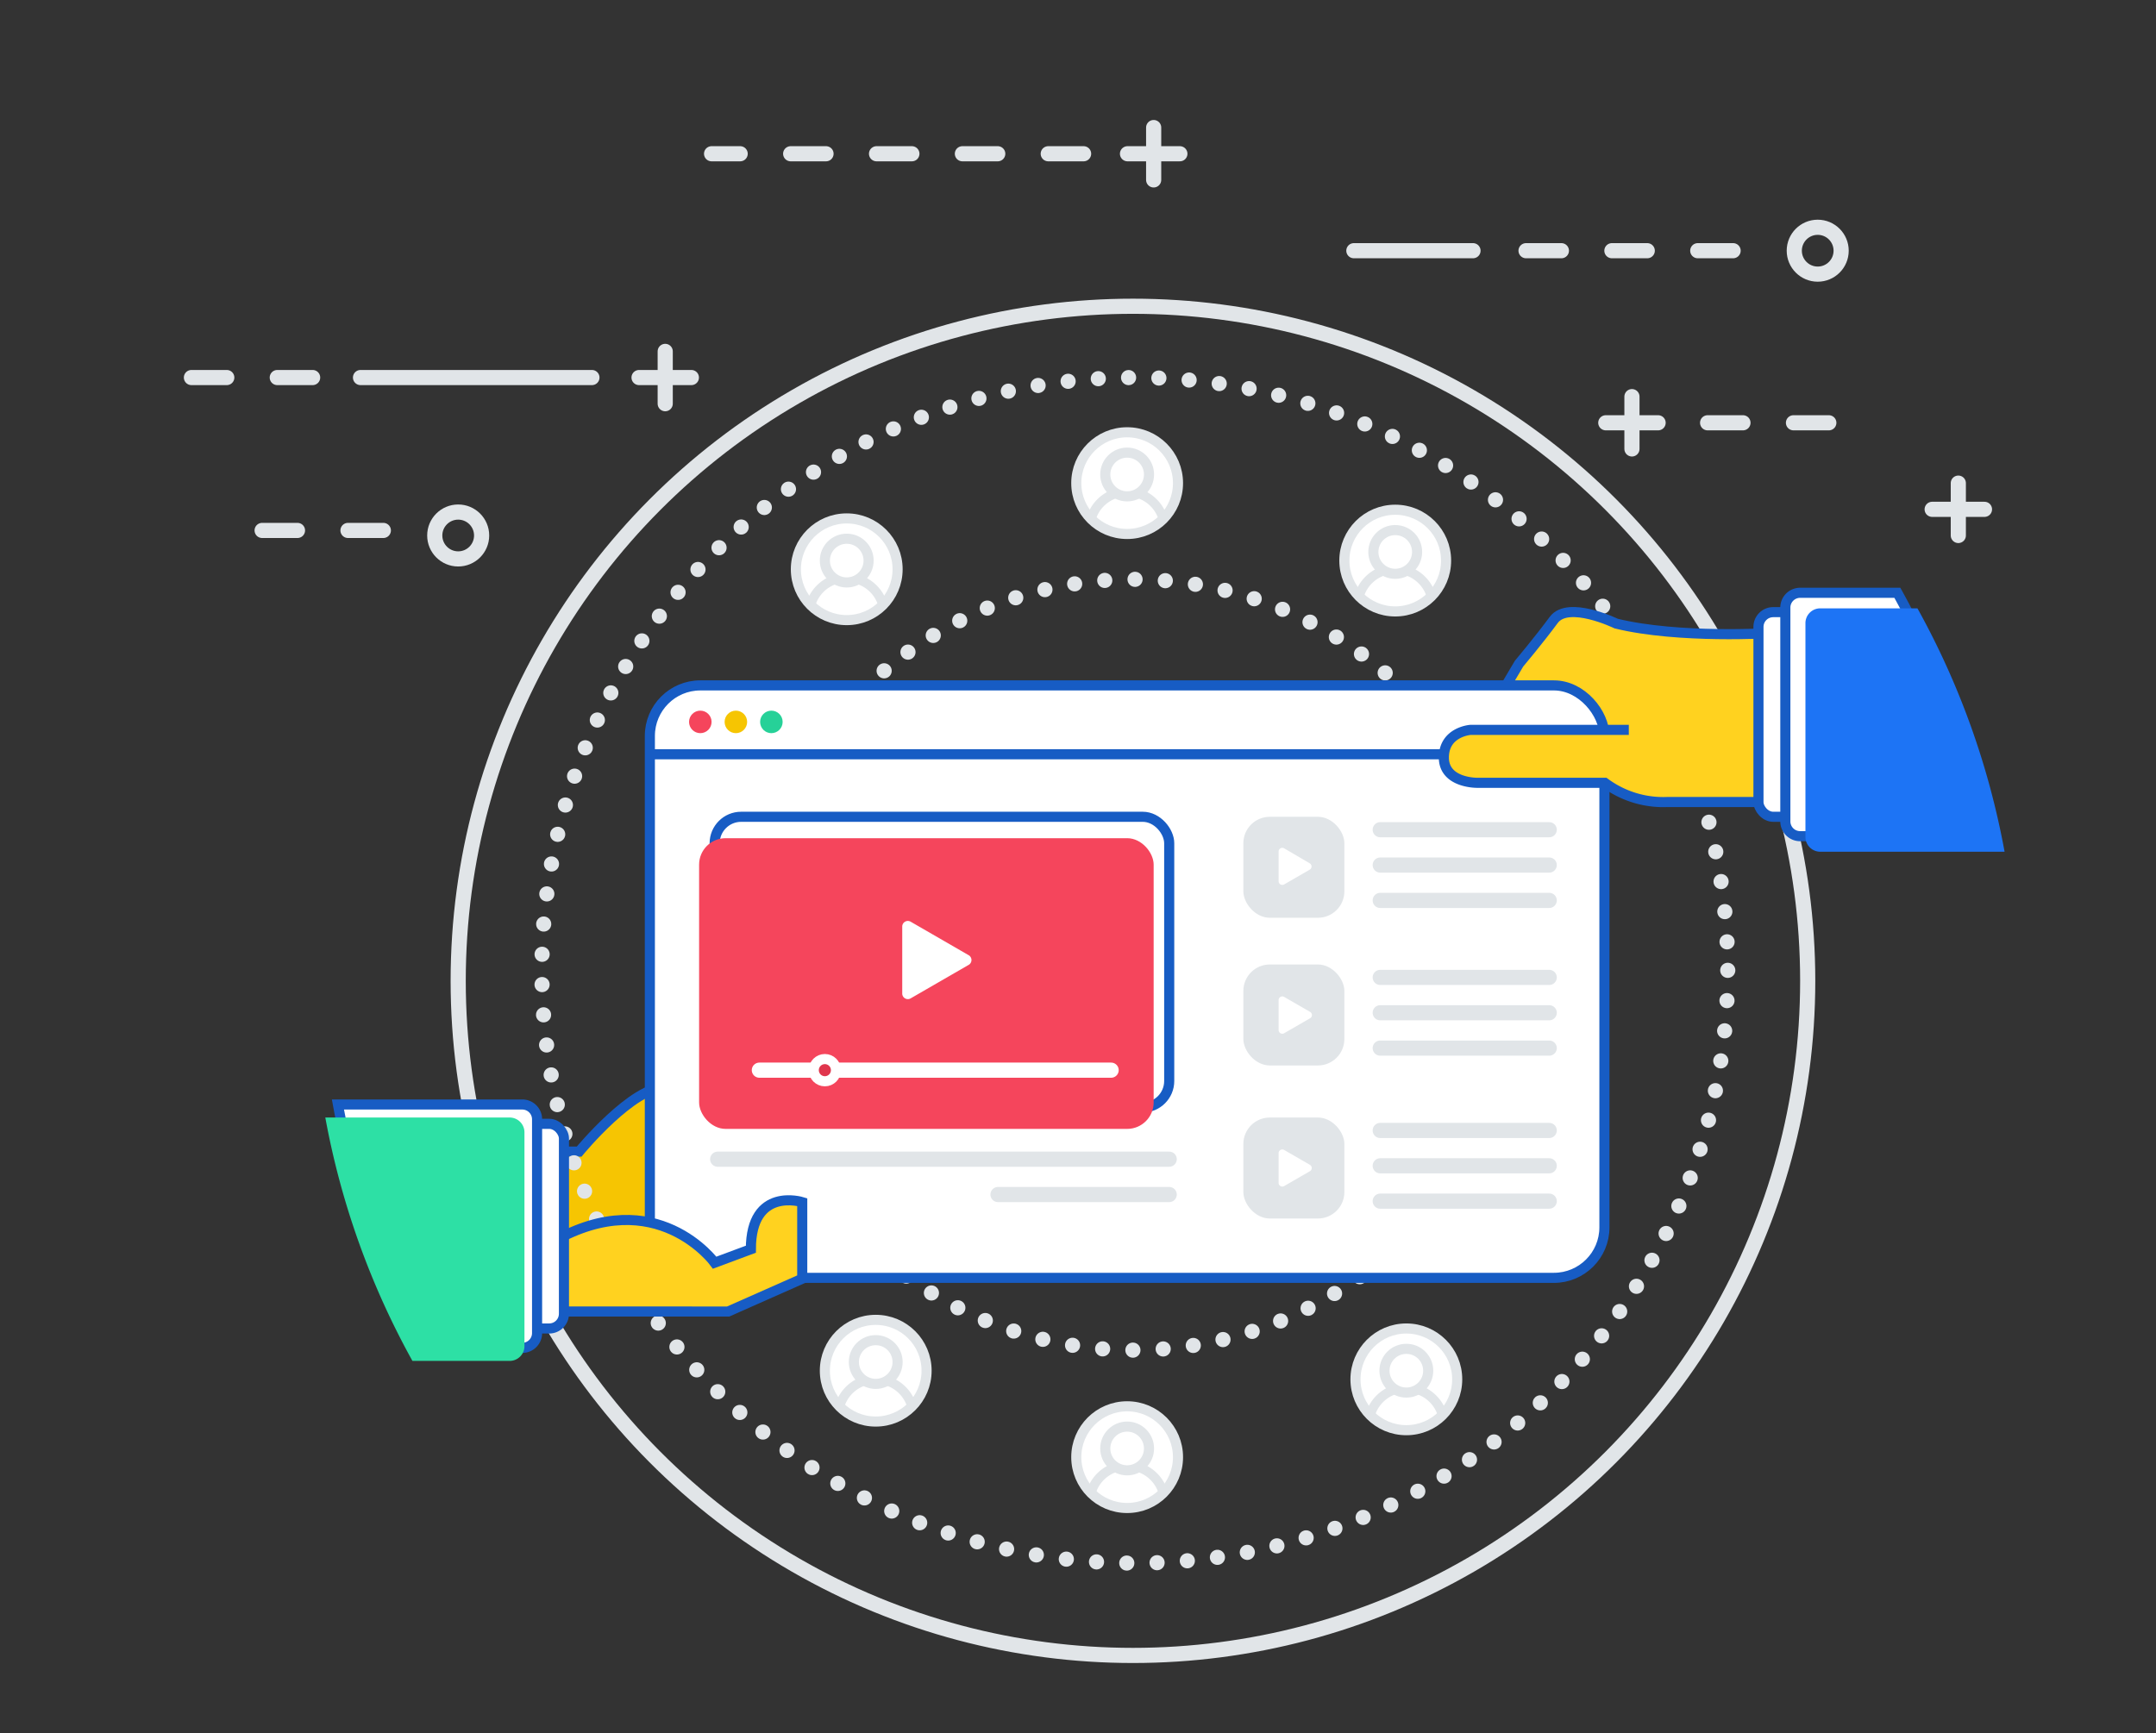 <svg xmlns="http://www.w3.org/2000/svg" viewBox="0 0 426.88 343.23"><rect x="0" y="0" width="426.88" height="343.23" fill="#333333" stroke="none"/><defs><style>.cls-1{isolation:isolate;}.cls-13,.cls-2{fill:#f6c502;}.cls-10,.cls-11,.cls-2,.cls-9{stroke:#175cc4;}.cls-10,.cls-11,.cls-18,.cls-2,.cls-20,.cls-3,.cls-4,.cls-5,.cls-6,.cls-7,.cls-9{stroke-miterlimit:10;}.cls-10,.cls-11,.cls-2,.cls-20,.cls-7,.cls-9{stroke-width:2px;}.cls-11,.cls-18,.cls-3,.cls-4,.cls-5,.cls-6{fill:none;}.cls-3,.cls-4,.cls-5,.cls-6,.cls-7{stroke:#e1e5e8;}.cls-18,.cls-3,.cls-5,.cls-6{stroke-linecap:round;}.cls-18,.cls-3,.cls-4,.cls-5,.cls-6{stroke-width:3px;}.cls-3{stroke-dasharray:0 6;}.cls-6{stroke-dasharray:7 10;}.cls-10,.cls-19,.cls-7{fill:#fff;}.cls-8{fill:#e1e5e8;}.cls-9{fill:#ffd21f;}.cls-12,.cls-17{fill:#f5455c;}.cls-14{fill:#26d198;}.cls-15{fill:#2de0a5;}.cls-15,.cls-16,.cls-17{mix-blend-mode:multiply;}.cls-16{fill:#1d74f5;}.cls-18,.cls-20{stroke:#fff;}.cls-20{fill:#e0364d;}</style></defs><title>Artboard 1</title><g class="cls-1"><g id="Layer_1" data-name="Layer 1"><path class="cls-2" d="M109.17,228.07h5.5s10.83-13.17,17.17-12.67h9.67v38.68H109.17Z"/><circle class="cls-3" cx="224.42" cy="191.06" r="76.33"/><circle class="cls-3" cx="224.69" cy="192.17" r="117.4"/><circle class="cls-4" cx="224.32" cy="194.25" r="133.6"/><line class="cls-5" x1="233.61" y1="30.45" x2="223.24" y2="30.45"/><line class="cls-5" x1="228.42" y1="25.26" x2="228.42" y2="35.63"/><line class="cls-5" x1="392.92" y1="100.87" x2="382.56" y2="100.87"/><line class="cls-5" x1="387.74" y1="95.68" x2="387.74" y2="106.05"/><line class="cls-6" x1="214.55" y1="30.45" x2="140.89" y2="30.45"/><circle class="cls-4" cx="359.9" cy="49.65" r="4.64"/><circle class="cls-4" cx="90.72" cy="106.05" r="4.64"/><line class="cls-5" x1="291.65" y1="49.65" x2="268.06" y2="49.65"/><line class="cls-6" x1="343.15" y1="49.65" x2="301.15" y2="49.65"/><line class="cls-5" x1="328.3" y1="83.73" x2="317.94" y2="83.73"/><line class="cls-5" x1="323.12" y1="78.55" x2="323.12" y2="88.91"/><line class="cls-6" x1="362.1" y1="83.73" x2="332.73" y2="83.73"/><line class="cls-6" x1="75.9" y1="105.05" x2="46.53" y2="105.05"/><line class="cls-5" x1="136.89" y1="74.77" x2="126.53" y2="74.77"/><line class="cls-5" x1="131.71" y1="69.59" x2="131.71" y2="79.95"/><line class="cls-5" x1="117.2" y1="74.77" x2="71.38" y2="74.77"/><line class="cls-6" x1="61.9" y1="74.77" x2="31.35" y2="74.77"/><circle class="cls-7" cx="167.65" cy="112.74" r="10.07"/><path class="cls-8" d="M167.65,113.48a8.39,8.39,0,0,0-7.87,5.53,10.13,10.13,0,0,0,1.49,1.52,6.52,6.52,0,0,1,12.77,0,10.13,10.13,0,0,0,1.49-1.52A8.39,8.39,0,0,0,167.65,113.48Z"/><circle class="cls-7" cx="167.65" cy="111.02" r="4.33"/><circle class="cls-7" cx="223.17" cy="95.68" r="10.07"/><path class="cls-8" d="M223.17,96.43A8.39,8.39,0,0,0,215.3,102a10.13,10.13,0,0,0,1.49,1.52,6.52,6.52,0,0,1,12.77,0A10.13,10.13,0,0,0,231,102,8.39,8.39,0,0,0,223.17,96.43Z"/><circle class="cls-7" cx="223.17" cy="93.97" r="4.33"/><circle class="cls-7" cx="276.25" cy="111.02" r="10.07"/><path class="cls-8" d="M276.25,111.76a8.39,8.39,0,0,0-7.87,5.53,10.13,10.13,0,0,0,1.49,1.52,6.52,6.52,0,0,1,12.77,0,10.13,10.13,0,0,0,1.49-1.52A8.39,8.39,0,0,0,276.25,111.76Z"/><circle class="cls-7" cx="276.25" cy="109.31" r="4.33"/><circle class="cls-7" cx="278.45" cy="273.17" r="10.07"/><path class="cls-8" d="M278.45,273.92a8.39,8.39,0,0,0-7.87,5.53,10.13,10.13,0,0,0,1.49,1.52,6.52,6.52,0,0,1,12.77,0,10.13,10.13,0,0,0,1.49-1.52A8.39,8.39,0,0,0,278.45,273.92Z"/><circle class="cls-7" cx="278.45" cy="271.46" r="4.33"/><circle class="cls-7" cx="223.17" cy="288.58" r="10.07"/><path class="cls-8" d="M223.17,289.32a8.39,8.39,0,0,0-7.87,5.53,10.13,10.13,0,0,0,1.49,1.52,6.52,6.52,0,0,1,12.77,0,10.13,10.13,0,0,0,1.49-1.52A8.39,8.39,0,0,0,223.17,289.32Z"/><circle class="cls-7" cx="223.17" cy="286.86" r="4.33"/><circle class="cls-7" cx="173.39" cy="271.46" r="10.07"/><path class="cls-8" d="M173.39,272.2a8.39,8.39,0,0,0-7.87,5.53,10.13,10.13,0,0,0,1.49,1.52,6.52,6.52,0,0,1,12.77,0,10.13,10.13,0,0,0,1.49-1.52A8.39,8.39,0,0,0,173.39,272.2Z"/><circle class="cls-7" cx="173.39" cy="269.74" r="4.33"/><path class="cls-9" d="M350.75,125.38s-18.37,1.15-30.75-1.88c0,0-9.5-4.62-12.37-.72s-6.87,8.66-6.87,8.66l-3.25,5.49-.87,4.91,7.5,5.34,16.13,1,13.24,7.2,10.26,2.45,5.63,1h1.38Z"/><rect class="cls-10" x="128.67" y="135.74" width="189" height="117.33" rx="10" ry="10"/><line class="cls-11" x1="128.67" y1="149.38" x2="317.67" y2="149.38"/><circle class="cls-12" cx="138.66" cy="142.97" r="2.23"/><circle class="cls-13" cx="145.7" cy="142.97" r="2.23"/><circle class="cls-14" cx="152.73" cy="142.97" r="2.23"/><path class="cls-9" d="M109.5,245.9c20.5-11.67,32,4.17,32,4.17l7.17-2.67c0-12.5,10.17-9.33,10.17-9.33v15.17l-14.67,6.5H108.33Z"/><rect class="cls-10" x="101.33" y="222.57" width="10.33" height="40.53" rx="2.92" ry="2.92"/><path class="cls-10" d="M103.42,218.74H66.91a158.06,158.06,0,0,0,17.25,48.2h19.26a2.93,2.93,0,0,0,2.92-2.92V221.65A2.93,2.93,0,0,0,103.42,218.74Z"/><path class="cls-15" d="M100.92,221.32H64.41a158.06,158.06,0,0,0,17.25,48.2h19.26a2.93,2.93,0,0,0,2.92-2.92V224.24A2.93,2.93,0,0,0,100.92,221.32Z"/><path class="cls-9" d="M350,158.83H330.89l-.68,0a19.43,19.43,0,0,1-12.46-3.8H292.5s-6.62.1-6.62-5,5.25-5.48,5.25-5.48H322.5"/><rect class="cls-10" x="348.16" y="121.23" width="10.33" height="40.53" rx="2.92" ry="2.92" transform="translate(706.66 282.99) rotate(180)"/><path class="cls-10" d="M356.41,165.6h36.51a158.06,158.06,0,0,0-17.25-48.2H356.41a2.93,2.93,0,0,0-2.92,2.92v42.37A2.93,2.93,0,0,0,356.41,165.6Z"/><path class="cls-16" d="M360.39,168.68H396.9a158.06,158.06,0,0,0-17.25-48.2H360.39a2.93,2.93,0,0,0-2.92,2.92v42.37A2.93,2.93,0,0,0,360.39,168.68Z"/><rect class="cls-8" x="246.18" y="161.76" width="20" height="20" rx="5.24" ry="5.24"/><line class="cls-5" x1="306.74" y1="164.32" x2="273.28" y2="164.32"/><line class="cls-5" x1="306.74" y1="171.32" x2="273.28" y2="171.32"/><line class="cls-5" x1="306.74" y1="178.32" x2="273.28" y2="178.32"/><rect class="cls-10" x="141.5" y="161.76" width="90" height="57.57" rx="5.24" ry="5.24"/><rect class="cls-17" x="138.42" y="166" width="90" height="57.57" rx="5.24" ry="5.24"/><line class="cls-5" x1="231.5" y1="229.57" x2="142.1" y2="229.57"/><line class="cls-18" x1="150.35" y1="211.94" x2="220" y2="211.94"/><line class="cls-5" x1="231.5" y1="236.57" x2="197.6" y2="236.57"/><rect class="cls-8" x="246.18" y="191.01" width="20" height="20" rx="5.24" ry="5.24"/><line class="cls-5" x1="306.74" y1="193.57" x2="273.28" y2="193.57"/><line class="cls-5" x1="306.74" y1="200.57" x2="273.28" y2="200.57"/><line class="cls-5" x1="306.74" y1="207.57" x2="273.28" y2="207.57"/><rect class="cls-8" x="246.18" y="221.32" width="20" height="20" rx="5.24" ry="5.24"/><line class="cls-5" x1="306.74" y1="223.88" x2="273.28" y2="223.88"/><line class="cls-5" x1="306.74" y1="230.88" x2="273.28" y2="230.88"/><line class="cls-5" x1="306.74" y1="237.88" x2="273.28" y2="237.88"/><path class="cls-19" d="M191.72,189.13l-11.41-6.59a1.11,1.11,0,0,0-1.67,1v13.18a1.11,1.11,0,0,0,1.67,1l11.41-6.59A1.11,1.11,0,0,0,191.72,189.13Z"/><path class="cls-19" d="M259.36,171,254.25,168a.73.73,0,0,0-1.09.63v5.9a.73.73,0,0,0,1.09.63l5.11-2.95A.73.73,0,0,0,259.36,171Z"/><path class="cls-19" d="M259.36,200.38l-5.11-2.95a.73.73,0,0,0-1.09.63V204a.73.73,0,0,0,1.09.63l5.11-2.95A.73.73,0,0,0,259.36,200.38Z"/><path class="cls-19" d="M259.36,230.69l-5.11-2.95a.73.73,0,0,0-1.09.63v5.9a.73.73,0,0,0,1.09.63l5.11-2.95A.73.73,0,0,0,259.36,230.69Z"/><circle class="cls-20" cx="163.32" cy="211.94" r="2.2"/></g></g></svg>